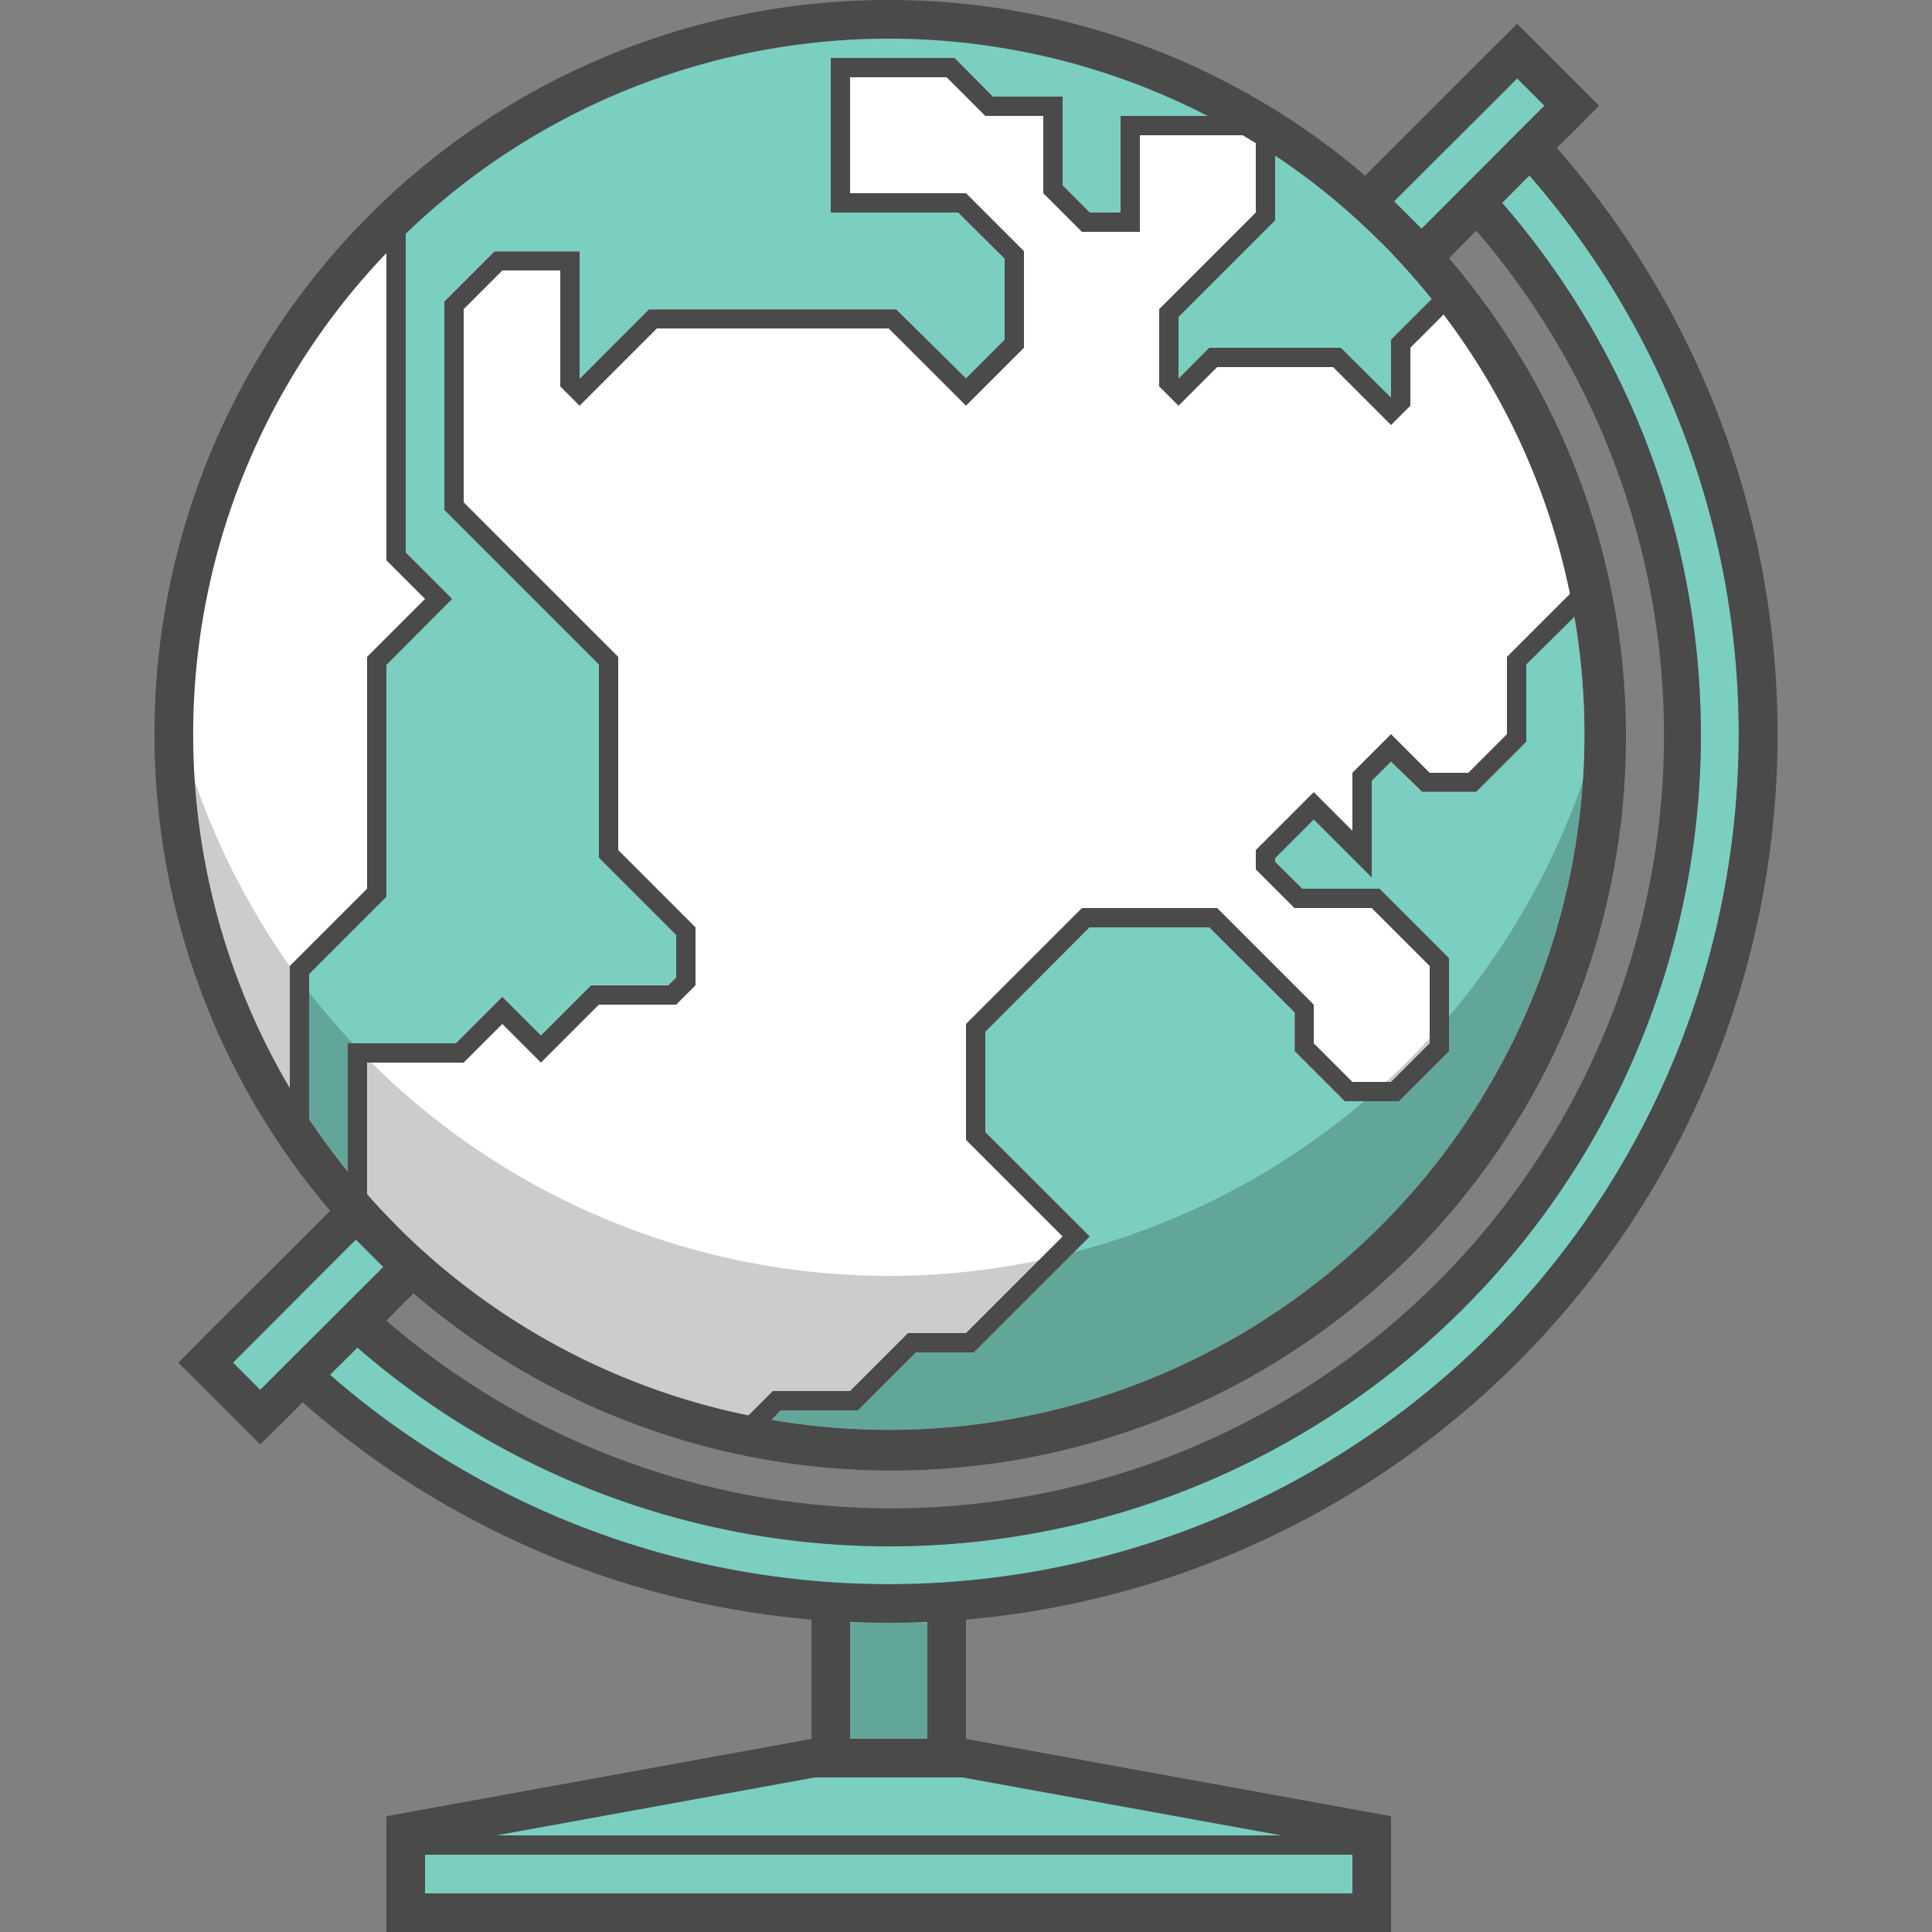 <svg xmlns="http://www.w3.org/2000/svg" width="100" height="100" viewBox="0 0 100 100" class="heroicon-globe heroicon heroicons-lg">
    <rect x="0" y="0" width="100" height="100" fill="#808080" stroke="none"/>
    <circle class="heroicon-globe-water heroicon-component-fill" cx="46" cy="38" r="37" fill="#FFFFFF"></circle>
    <path class="heroicon-globe-stand heroicon-component-accent heroicon-component-fill" fill="#7ACFC0" d="M50 81.82V90l22 4v6H20v-6l22-4v-8.18a43.8 43.8 0 0 1-24.92-10.66l1.42-1.41A42 42 0 0 0 77.75 10.5l1.41-1.42A44 44 0 0 1 50 81.82zm22.82-70.74l-.66-.66 6.37-6.36 1.41 1.41-6.36 6.37-.66-.66-.1-.1zm-54.4 53.08l.58.58.07.07.06.06.06.06.65.65-6.37 6.36-1.41-1.41 6.36-6.37z"></path>
    <path class="heroicon-globe-land heroicon-component-accent heroicon-component-fill" fill="#7ACFC0" d="M71.46 12.54c.94.95 1.82 1.93 2.64 2.95l-1.8 1.8-.3.3v3l-2.3-2.3-.29-.29H62.6l-.3.3L61 19.58V16.4l4.7-4.7.3-.3V8.06a36.17 36.17 0 0 1 5.46 4.48zm10.03 19.39a35.96 35.96 0 0 1-10.03 31.53 35.96 35.96 0 0 1-31.53 10.03l.48-.49h4l.3-.3 2.7-2.7h3l.3-.3 5-5 .7-.7-.7-.7L51 58.58V53.4L56.41 48h6.18L67 52.41v2l.3.3 2 2 .29.29H72.4l.3-.3 2-2 .29-.29V49.6l-.3-.3-3-3-.29-.29h-4L66 44.59v-.18l2-2 1.3 1.3 1.7 1.7v-5l1-1 1.3 1.3.29.29H76.4l.3-.3 2-2 .29-.29v-4l2.49-2.48zM62.5 6H58v5h-1.59L55 9.59V5h-3.59l-1.7-1.7-.3-.3H43v8h6.59L52 13.41v4.18l-2 2-3.3-3.3-.29-.29H33.6l-.3.3L30 19.58V13h-4.41l-.3.3-2 2-.29.29V26.4l.3.3 7.7 7.7v10l.3.3 3.7 3.7v2.18l-.41.41h-4l-.3.3L28 53.58l-1.3-1.3-.7-.7-.7.7L23.58 54H18v6.63a35.94 35.94 0 0 1-2-2.72v-7.5l3.7-3.7.3-.3v-12l2.7-2.7.71-.71-.7-.7L21 28.58v-16.5A36.02 36.02 0 0 1 62.51 6z"></path>
    <path class="heroicon-shadows" fill="#000000" d="M8.33 33a38 38 0 1 0 75.35 0 38 38 0 0 1-75.35 0zM44 84h4v6h-4v-6z" opacity=".2"></path>
    <path class="Combined-Shape" fill="#4A4A4A" fill-rule="nonzero" d="M19.13 11.13A37.89 37.89 0 0 1 46 0a37.89 37.89 0 0 1 24.67 9.1l.08-.1 6.36-6.36 1.42-1.41 1.41 1.41 1.42 1.42 1.41 1.41-1.41 1.42-.78.77A46 46 0 0 1 50 83.83V90l22 4v6H20v-6l22-4v-6.17a45.8 45.8 0 0 1-26.34-11.25l-.77.78-1.42 1.4-1.41-1.4-1.42-1.42-1.41-1.41 1.41-1.42 6.37-6.36.08-.08a38 38 0 0 1 2.04-51.54zm60.03-2.05l-1.41 1.42A42 42 0 0 1 18.5 69.75l-1.42 1.41A44 44 0 0 0 79.16 9.08zm-6.34 2l.1.1.66.66 6.36-6.37-1.41-1.41-6.37 6.36.66.66zm-1.36 1.46c-1.7-1.7-3.53-3.2-5.46-4.48v3.35l-.3.3-4.7 4.7v3.18l1.3-1.3.29-.29h6.82l.3.3L72 20.58v-3l.3-.3 1.8-1.8c-.82-1.02-1.7-2-2.64-2.95zM65 8v-.59L64.32 7H59v5h-3l-2-2V6h-3l-2-2h-5v6h6l3 3v5l-2.3 2.3-.7.7-.7-.7L46 17H34l-3.3 3.3-.7.7-.7-.7-.3-.3v-6h-3l-2 2v10l8 8v10l4 4v3l-1 1h-4l-2.3 2.3-.7.7-.7-.7-.6-.6-.7-.7-.7.7L24 55h-5v6.81c.48.55.98 1.08 1.5 1.6l.04.05.04.04a35.83 35.83 0 0 0 18.16 9.76L40 72h4l3-3h3l4.3-4.3.7-.7-.7-.7L50 59v-6l6-6h7l5 5v2l2 2h2l2-2v-4l-3-3h-4l-2-2v-1l2.3-2.3.7-.7.7.7.3.3 1 1v-3l1.3-1.3.7-.7.7.7L74 40h2l2-2v-4l3.26-3.26a35.79 35.79 0 0 0-6.54-14.46L73 18v3l-.3.3-.7.7-.7-.7L69 19h-6l-1.3 1.3-.7.7-.7-.7-.3-.3v-4l5-5V8zm16.49 23.93L79 34.4v4l-.3.3-2 2-.29.29H73.6l-.3-.3L72 39.42l-1 1v5l-1.7-1.7-1.3-1.3-2 2v.18L67.41 46h4l.3.3 3 3 .29.29v4.82l-.3.3-2 2-.29.29H69.6l-.3-.3-2-2-.29-.29v-2L62.59 48H56.4L51 53.41v5.18l4.7 4.7.71.71-.7.7-5 5-.3.3h-3l-2.7 2.7-.3.3h-4l-.48.49a35.96 35.96 0 0 0 31.53-10.03 35.96 35.96 0 0 0 10.03-31.53zM62.5 6A36.02 36.02 0 0 0 21 12.1v16.49l1.7 1.7.71.71-.7.7L20 34.42v12l-.3.3-3.7 3.7v7.5c.62.93 1.29 1.84 2 2.72V54h5.59l1.7-1.7.71-.71.7.7 1.3 1.3 2.3-2.3.29-.29h4l.41-.41V48.4l-3.7-3.7-.3-.3v-10l-7.7-7.7-.3-.3V15.6l.3-.3 2-2 .29-.29H30v6.59l3.3-3.3.29-.29H46.4l.3.3L50 19.58l2-2V13.4L49.59 11H43V3h6.41l.3.3L51.4 5H55v4.59L56.41 11H58V6h4.51zM15 56.32V50l4-4V34l2.3-2.3.7-.7-.7-.7L20 29V13.1a36.02 36.02 0 0 0-5 43.22zm3.42 7.84l-6.36 6.37 1.41 1.41 6.37-6.36-.65-.65-.06-.06-.06-.06-.07-.07-.58-.58zM44 83.96V90h4v-6.04c-1.33.05-2.67.05-4 0zM49.82 92H42.18l-16.5 3h40.64l-16.5-3zM22 96v2h48v-2H22zm54.4-84.05L75 13.37A38 38 0 0 1 21.4 66.94L20 68.36a40 40 0 0 0 56.42-56.41z"></path>
</svg>
